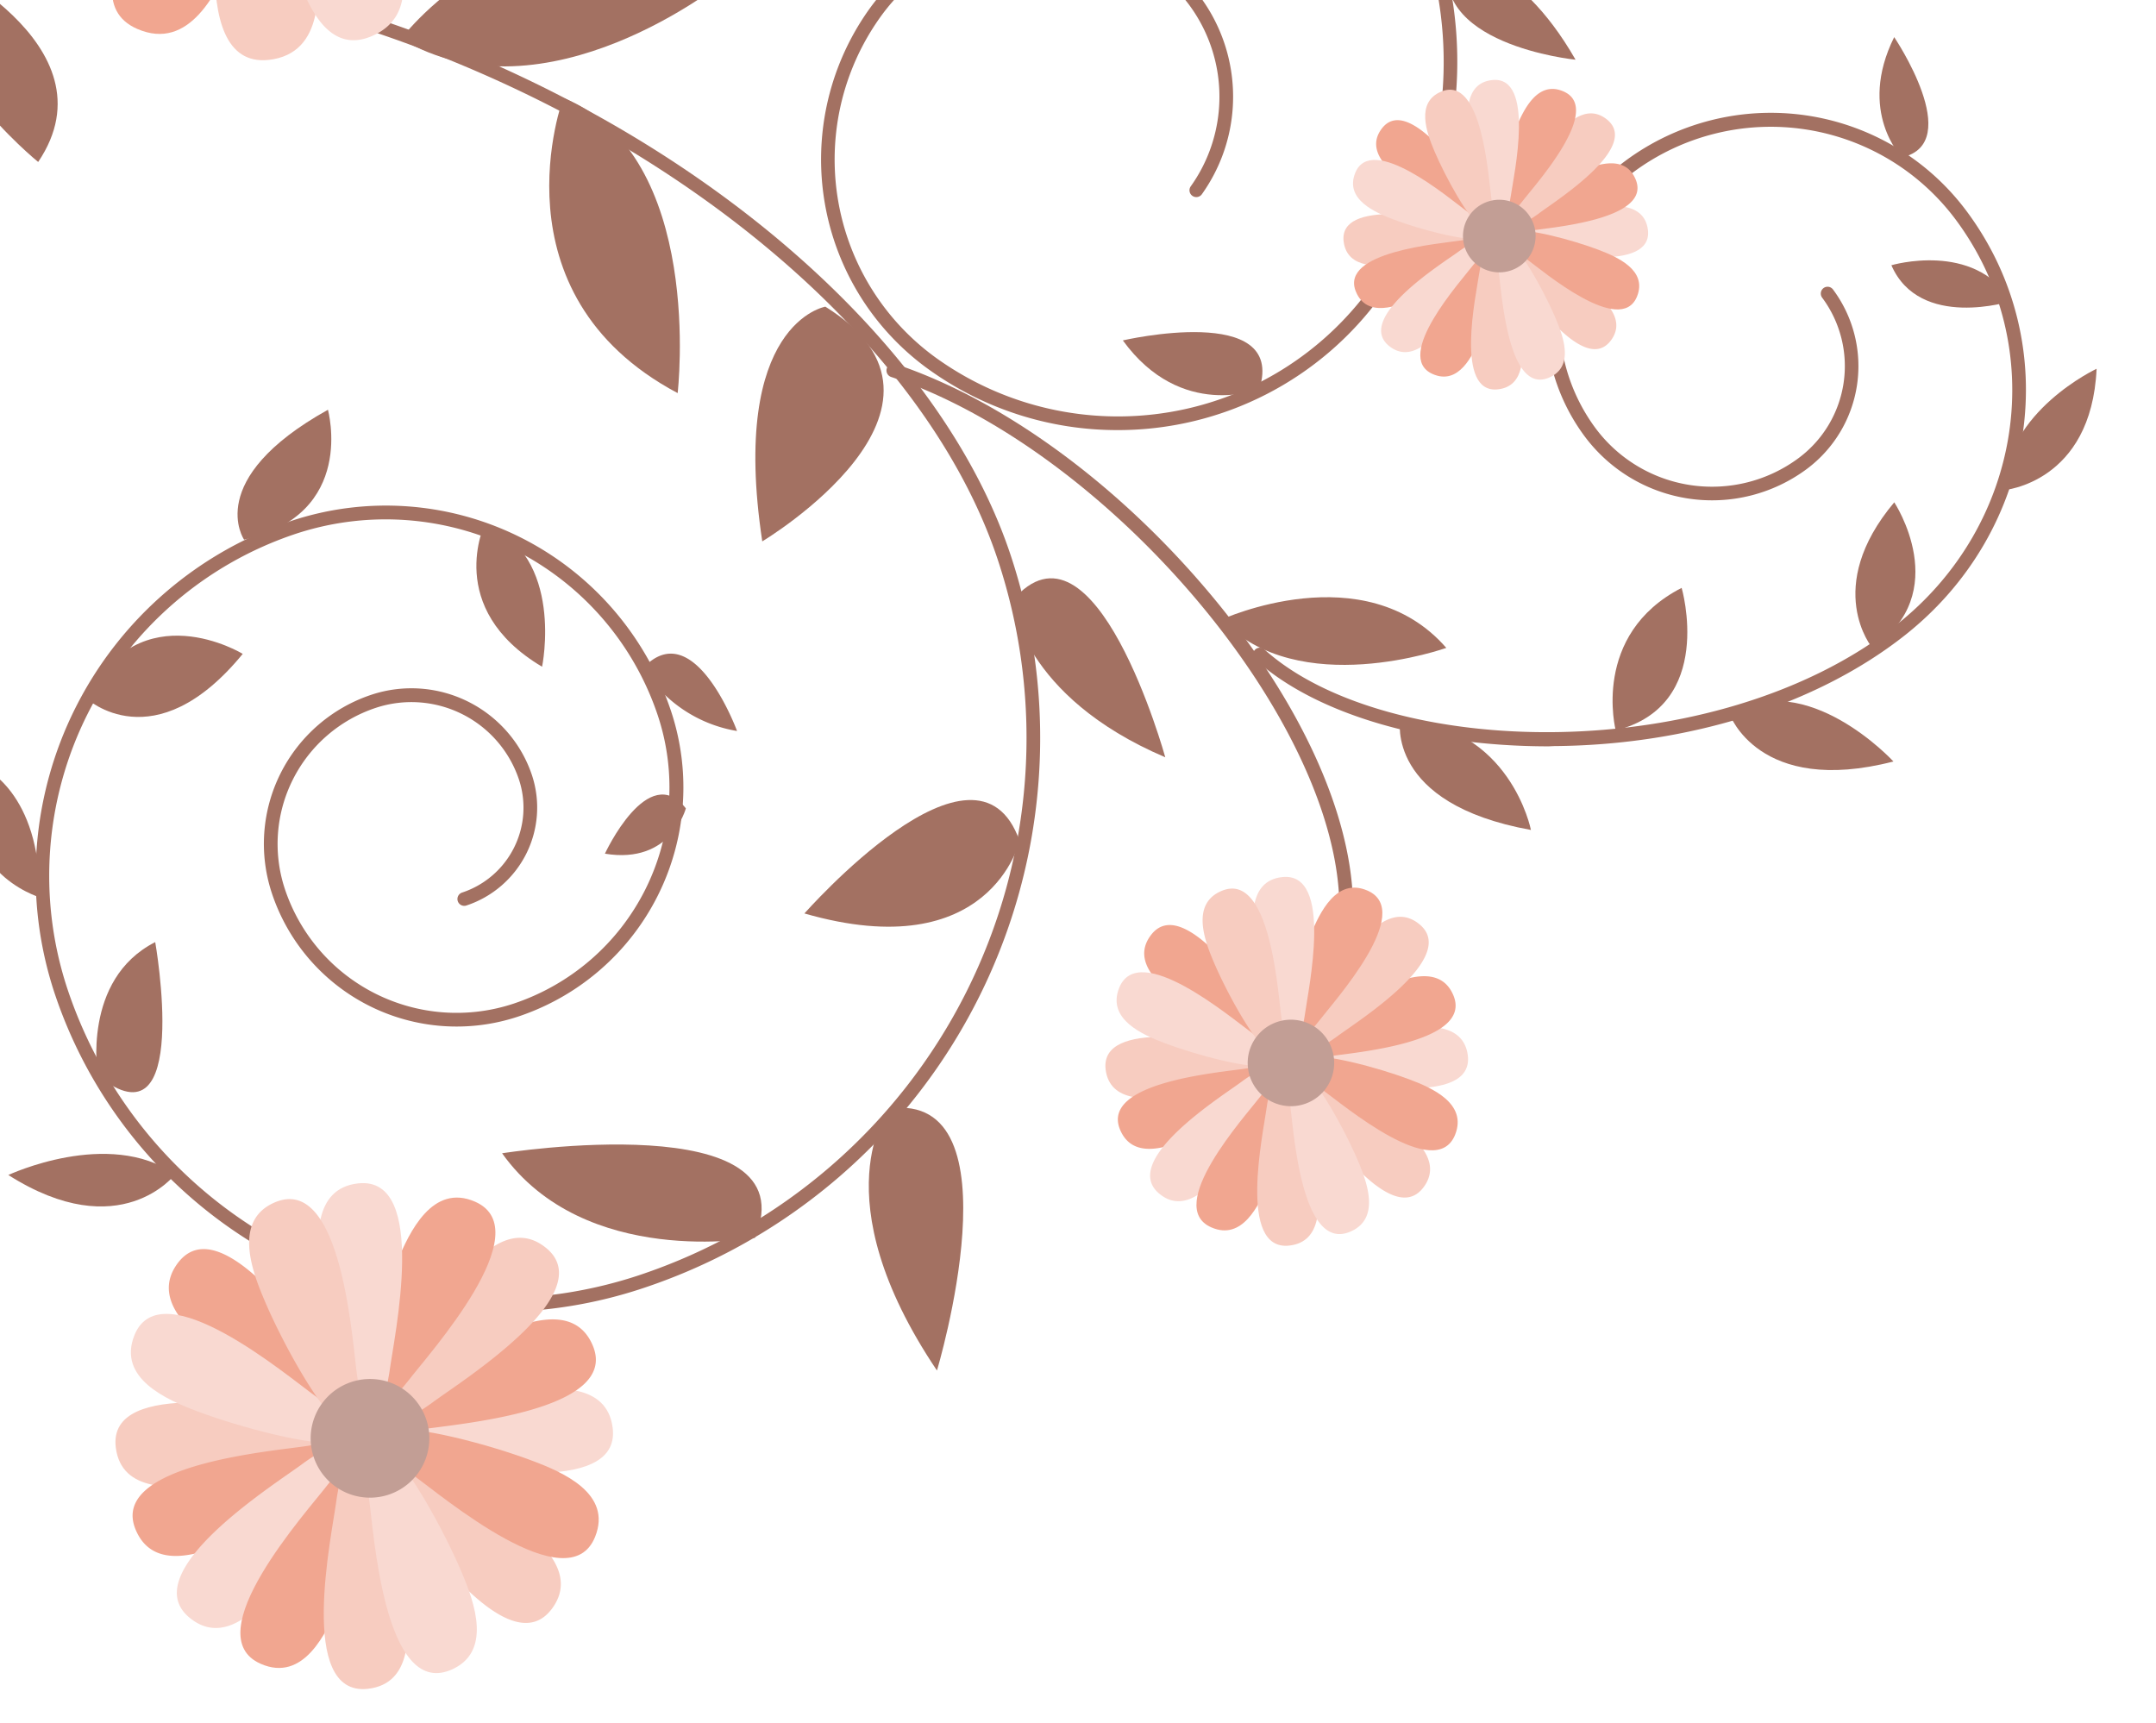 <svg id="PRINT" xmlns="http://www.w3.org/2000/svg" xmlns:xlink="http://www.w3.org/1999/xlink" viewBox="0 0 344.47 275.29">
  <defs>
    <clipPath id="clip-path">
      <rect x="-0.73" y="-0.72" width="345.18" height="273.18" style="fill: none"/>
    </clipPath>
  </defs>
  <title>sup-izq</title>
  <rect x="41.86" y="111.17" width="623.62" height="870.24" style="fill: none"/>
  <g style="clip-path: url(#clip-path)">
    <path d="M247.45,119.25c-19.75,0-37.23-5.16-46.89-13.86a1.09,1.09,0,0,1,1.46-1.62c19.54,17.61,72,18.89,100.92-3.89,20.42-16.08,24.6-44.54,9.52-64.8a36.85,36.85,0,0,0-51.52-7.55,29.28,29.28,0,0,0-6,40.91,23.2,23.2,0,0,0,32.43,4.75,18.31,18.31,0,0,0,3.76-25.63,1.1,1.1,0,0,1,.22-1.53,1.08,1.08,0,0,1,1.52.23,20.5,20.5,0,0,1-4.2,28.68,25.38,25.38,0,0,1-35.47-5.2,31.45,31.45,0,0,1,6.44-44,39,39,0,0,1,54.57,8c15.79,21.21,11.43,51-9.92,67.81-14.05,11.06-34.45,17.5-56,17.66Z" style="fill: #a37162"/>
    <path d="M79.34,209.63a74.48,74.48,0,0,1-70.64-51A59.77,59.77,0,0,1,46.6,83.21a48,48,0,0,1,60.63,30.46,38.6,38.6,0,0,1-24.51,48.78A31.11,31.11,0,0,1,43.43,142.7,25.1,25.1,0,0,1,59.36,111,20.3,20.3,0,0,1,85,123.88a16.48,16.48,0,0,1-10.45,20.79,1.09,1.09,0,1,1-.68-2.07,14.29,14.29,0,0,0,9.06-18,18.12,18.12,0,0,0-22.89-11.5A22.91,22.91,0,0,0,45.5,142,28.91,28.91,0,0,0,82,160.38a36.42,36.42,0,0,0,23.12-46A45.84,45.84,0,0,0,47.29,85.28,57.59,57.59,0,0,0,10.77,158,72.25,72.25,0,0,0,102,203.79,90.49,90.49,0,0,0,159.42,89.44c-9.16-27.68-36.54-55.11-73.24-73.38C37.86-8-18.15-12.22-67.49,4.51a1.09,1.09,0,0,1-1.38-.68,1.08,1.08,0,0,1,.68-1.38C-18.31-14.46,38.31-10.21,87.15,14.11c37.2,18.53,65,46.43,74.34,74.64a92.65,92.65,0,0,1-58.83,117.1A74.08,74.08,0,0,1,79.34,209.63Z" style="fill: #a37162"/>
    <path d="M178.55,68.72a51.56,51.56,0,0,1-29.89-9.5,41.32,41.32,0,0,1-9.75-57.8,33.67,33.67,0,0,1,46.75-7.89A26.83,26.83,0,0,1,192,31.07a1.09,1.09,0,0,1-1.77-1.27A24.66,24.66,0,0,0,184.4-4.69a31.48,31.48,0,0,0-43.72,7.38,39.11,39.11,0,0,0,9.24,54.75,49.82,49.82,0,0,0,69.17-11.67A61.38,61.38,0,0,0,229.78-.47a61.44,61.44,0,0,0-25.27-40.18C168.72-66,101.23-61.45,60.08-31a1.1,1.1,0,0,1-1.52-.23,1.08,1.08,0,0,1,.22-1.52c41.83-31,110.51-35.51,147-9.7A63.57,63.57,0,0,1,231.93-.84,63.6,63.6,0,0,1,220.86,47,51.91,51.91,0,0,1,178.55,68.72Z" style="fill: #a37162"/>
    <path d="M208.64,169.22a1.06,1.06,0,0,1-.56-.16,1.1,1.1,0,0,1-.37-1.5A43.19,43.19,0,0,0,214,145.32c.15-29.66-36.66-73.41-71.62-85.09a1.09,1.09,0,1,1,.69-2.07c17,5.69,35.21,18.91,49.89,36.27,14.83,17.53,23.29,36.09,23.22,50.9a45.41,45.41,0,0,1-6.58,23.36A1.11,1.11,0,0,1,208.64,169.22Z" style="fill: #a37162"/>
    <path d="M203.44,170.35c-2.16,1.86-10.75,4-16.09,4.78-3.82.55-10,1.13-10.7-4.22-1-8.27,17.95-4.43,21.89-4,1,.12,5.72.82,5.68,2.31C204.21,169.64,203.86,170,203.44,170.35Z" style="fill: #f7ccc0"/>
    <path d="M204.6,172.66c-1.57,2.38-9.26,6.8-14.17,9-3.53,1.57-9.36,3.83-11.46-1.13-3.25-7.67,16.07-9.17,20-9.79,1-.16,5.73-.77,6.1.67A1.82,1.82,0,0,1,204.6,172.66Z" style="fill: #f1a690"/>
    <path d="M207.73,169.19c2.16-1.86,10.76-4,16.09-4.78,3.82-.55,10-1.13,10.7,4.22,1,8.27-18,4.43-21.89,4-1-.12-5.72-.82-5.68-2.31C207,169.9,207.31,169.55,207.73,169.19Z" style="fill: #f9d9d1"/>
    <path d="M206.57,166.88c1.57-2.38,9.26-6.8,14.17-9,3.53-1.57,9.36-3.83,11.46,1.13,3.25,7.67-16.07,9.17-20,9.79-1,.16-5.73.77-6.1-.67A1.82,1.82,0,0,1,206.57,166.88Z" style="fill: #f1a690"/>
    <path d="M207.72,166.52c.29-2.84,5.05-10.31,8.39-14.54,2.4-3,6.52-7.72,10.68-4.3,6.43,5.29-10,15.56-13.17,17.93-.81.6-4.72,3.34-5.72,2.23A1.81,1.81,0,0,1,207.72,166.52Z" style="fill: #f7ccc0"/>
    <path d="M205.29,165.63c-.5-2.8,2-11.29,4.11-16.27,1.47-3.57,4.15-9.21,9.09-7.06,7.63,3.34-5.36,17.71-7.77,20.85-.62.8-3.63,4.5-4.89,3.71C205.51,166.66,205.39,166.18,205.29,165.63Z" style="fill: #f1a690"/>
    <path d="M204.3,171.9c-.28,2.83-5.05,10.31-8.39,14.53-2.39,3-6.51,7.73-10.67,4.31-6.44-5.3,10-15.57,13.17-17.93.81-.61,4.71-3.34,5.71-2.24A1.75,1.75,0,0,1,204.3,171.9Z" style="fill: #f9d9d1"/>
    <path d="M206.73,172.78c.5,2.81-2,11.3-4.1,16.27-1.48,3.57-4.16,9.22-9.09,7.06-7.64-3.33,5.36-17.7,7.77-20.84.61-.8,3.62-4.5,4.88-3.71C206.52,171.76,206.63,172.23,206.73,172.78Z" style="fill: #f1a690"/>
    <path d="M207.93,171.33c2.85.19,10.47,4.71,14.8,7.91,3.11,2.3,7.94,6.26,4.66,10.53-5.08,6.6-15.89-9.48-18.36-12.57-.62-.79-3.49-4.61-2.41-5.64A1.71,1.71,0,0,1,207.93,171.33Z" style="fill: #f7ccc0"/>
    <path d="M208.74,168.88c2.78-.59,11.35,1.67,16.4,3.57,3.61,1.35,9.34,3.85,7.35,8.85-3.09,7.74-17.87-4.78-21.09-7.08-.82-.59-4.62-3.48-3.87-4.77C207.72,169.12,208.19,169,208.74,168.88Z" style="fill: #f1a690"/>
    <path d="M203.36,167.81c-2.84-.19-10.47-4.7-14.8-7.91-3.1-2.29-7.93-6.25-4.65-10.52,5.08-6.61,15.89,9.47,18.35,12.57.63.79,3.49,4.6,2.42,5.64A1.77,1.77,0,0,1,203.36,167.81Z" style="fill: #f1a690"/>
    <path d="M202.56,170.27c-2.79.59-11.36-1.67-16.4-3.57-3.61-1.36-9.34-3.85-7.35-8.85,3.09-7.75,17.87,4.77,21.09,7.08.82.59,4.62,3.47,3.87,4.76C203.58,170,203.1,170.15,202.56,170.27Z" style="fill: #f9d9d1"/>
    <path d="M205,166.94c-1.82-2.18-3.84-10.82-4.52-16.16-.49-3.83-1-10.06,4.38-10.64,8.28-.9,4.15,18,3.62,22-.14,1-.91,5.71-2.4,5.65C205.73,167.72,205.39,167.37,205,166.94Z" style="fill: #f9d9d1"/>
    <path d="M202.71,168.06c-2.36-1.6-6.66-9.36-8.77-14.31-1.52-3.55-3.68-9.41,1.31-11.43,7.72-3.13,8.91,16.2,9.47,20.13.15,1,.69,5.73-.76,6.08A1.77,1.77,0,0,1,202.71,168.06Z" style="fill: #f7ccc0"/>
    <path d="M205.84,172.22c1.83,2.19,3.84,10.82,4.53,16.16.49,3.83,1,10.06-4.39,10.64-8.28.9-4.14-18-3.61-22,.13-1,.91-5.7,2.39-5.65C205.15,171.44,205.48,171.79,205.84,172.22Z" style="fill: #f7ccc0"/>
    <path d="M208.17,171.1c2.35,1.61,6.65,9.36,8.77,14.31,1.51,3.55,3.68,9.41-1.31,11.43-7.72,3.13-8.92-16.2-9.48-20.12-.14-1-.68-5.74.77-6.09A1.77,1.77,0,0,1,208.17,171.1Z" style="fill: #f9d9d1"/>
    <path d="M206.05,162.93a6.91,6.91,0,1,1-6.7,7.12A6.91,6.91,0,0,1,206.05,162.93Z" style="fill: #c29e95"/>
    <path d="M237.19,38.15c-1.81,1.56-9,3.36-13.51,4-3.2.46-8.42.94-9-3.54-.87-6.94,15.07-3.72,18.37-3.33.84.1,4.8.69,4.77,1.94C237.83,37.55,237.54,37.84,237.19,38.15Z" style="fill: #f7ccc0"/>
    <path d="M238.15,40.08c-1.31,2-7.76,5.71-11.89,7.55-3,1.32-7.85,3.21-9.61-1-2.73-6.44,13.48-7.69,16.77-8.21.83-.14,4.8-.65,5.11.56C238.62,39.34,238.41,39.69,238.15,40.08Z" style="fill: #f1a690"/>
    <path d="M240.78,37.17c1.81-1.56,9-3.36,13.51-4,3.2-.46,8.42-.94,9,3.54.87,6.94-15.07,3.72-18.37,3.32-.84-.1-4.8-.68-4.77-1.93C240.14,37.77,240.43,37.48,240.78,37.17Z" style="fill: #f9d9d1"/>
    <path d="M239.82,35.23c1.31-2,7.76-5.7,11.89-7.54,3-1.32,7.85-3.21,9.61.95,2.73,6.44-13.48,7.69-16.77,8.21-.83.14-4.8.65-5.11-.56A1.48,1.48,0,0,1,239.82,35.23Z" style="fill: #f1a690"/>
    <path d="M240.78,34.93c.24-2.38,4.24-8.65,7-12.2,2-2.54,5.47-6.48,9-3.61,5.4,4.44-8.39,13.06-11,15.05-.68.5-4,2.8-4.8,1.87A1.49,1.49,0,0,1,240.78,34.93Z" style="fill: #f7ccc0"/>
    <path d="M238.74,34.19c-.42-2.36,1.71-9.48,3.44-13.66,1.24-3,3.49-7.73,7.63-5.92,6.41,2.8-4.49,14.86-6.52,17.49-.51.67-3,3.78-4.1,3.12A1.48,1.48,0,0,1,238.74,34.19Z" style="fill: #f1a690"/>
    <path d="M237.91,39.45c-.24,2.38-4.24,8.65-7,12.19-2,2.54-5.47,6.49-9,3.62-5.4-4.45,8.38-13.07,11.05-15,.68-.51,4-2.8,4.8-1.88A1.51,1.51,0,0,1,237.91,39.45Z" style="fill: #f9d9d1"/>
    <path d="M240,40.19c.42,2.35-1.72,9.48-3.45,13.65-1.24,3-3.49,7.74-7.63,5.93-6.41-2.8,4.5-14.86,6.52-17.5.52-.67,3.05-3.77,4.11-3.11C239.77,39.33,239.86,39.73,240,40.19Z" style="fill: #f1a690"/>
    <path d="M241,39c2.38.16,8.78,4,12.42,6.64,2.6,1.93,6.66,5.25,3.9,8.83C253,60,244,46.49,241.88,43.89c-.53-.66-2.93-3.86-2-4.73A1.5,1.5,0,0,1,241,39Z" style="fill: #f7ccc0"/>
    <path d="M241.63,36.91c2.34-.5,9.53,1.4,13.76,3,3,1.15,7.84,3.24,6.17,7.44-2.59,6.49-15-4-17.7-6-.68-.49-3.87-2.91-3.24-4C240.78,37.12,241.17,37,241.63,36.91Z" style="fill: #f1a690"/>
    <path d="M237.12,36c-2.38-.16-8.79-4-12.42-6.64-2.61-1.93-6.66-5.25-3.91-8.84,4.27-5.54,13.34,8,15.41,10.56.52.66,2.93,3.86,2,4.73A1.5,1.5,0,0,1,237.12,36Z" style="fill: #f1a690"/>
    <path d="M236.45,38.08c-2.34.49-9.54-1.4-13.77-3-3-1.14-7.84-3.23-6.16-7.43,2.58-6.5,15,4,17.69,6,.69.49,3.88,2.91,3.25,4C237.3,37.87,236.9,38,236.45,38.08Z" style="fill: #f9d9d1"/>
    <path d="M238.52,35.29c-1.53-1.84-3.22-9.08-3.8-13.57-.41-3.21-.81-8.44,3.68-8.93,6.95-.75,3.48,15.13,3,18.42-.12.84-.76,4.79-2,4.74C239.11,35.94,238.82,35.64,238.52,35.29Z" style="fill: #f9d9d1"/>
    <path d="M236.57,36.22c-2-1.34-5.58-7.85-7.36-12-1.27-3-3.09-7.9,1.1-9.6,6.48-2.63,7.48,13.6,7.95,16.89.12.84.58,4.82-.64,5.11C237.31,36.7,237,36.49,236.57,36.22Z" style="fill: #f7ccc0"/>
    <path d="M239.2,39.72c1.53,1.83,3.22,9.07,3.8,13.56.41,3.21.81,8.44-3.68,8.93-6.95.76-3.48-15.13-3-18.42.12-.84.77-4.79,2-4.74C238.62,39.06,238.9,39.36,239.2,39.72Z" style="fill: #f7ccc0"/>
    <path d="M241.15,38.78c2,1.34,5.59,7.85,7.36,12,1.28,3,3.09,7.89-1.1,9.59-6.48,2.63-7.48-13.6-7.95-16.89-.12-.84-.57-4.82.64-5.11A1.47,1.47,0,0,1,241.15,38.78Z" style="fill: #f9d9d1"/>
    <path d="M239.37,31.92a5.8,5.8,0,1,1-5.62,6A5.8,5.8,0,0,1,239.37,31.92Z" style="fill: #c29e95"/>
    <path d="M55.25,230.51c-3,2.56-14.75,5.5-22.06,6.56-5.24.75-13.78,1.54-14.69-5.79-1.41-11.34,24.63-6.07,30-5.43,1.37.17,7.84,1.13,7.79,3.17C56.31,229.54,55.83,230,55.25,230.51Z" style="fill: #f7ccc0"/>
    <path d="M56.84,233.68C54.69,237,44.15,243,37.4,246c-4.84,2.16-12.83,5.25-15.71-1.55-4.46-10.52,22-12.57,27.4-13.42,1.37-.22,7.86-1.06,8.37.91A2.43,2.43,0,0,1,56.84,233.68Z" style="fill: #f1a690"/>
    <path d="M61.14,228.92c3-2.55,14.75-5.5,22.06-6.55,5.24-.76,13.78-1.55,14.69,5.78,1.41,11.34-24.63,6.08-30,5.43-1.37-.16-7.84-1.12-7.79-3.16C60.08,229.89,60.56,229.42,61.14,228.92Z" style="fill: #f9d9d1"/>
    <path d="M59.55,225.75c2.15-3.26,12.69-9.32,19.44-12.33,4.83-2.16,12.83-5.25,15.71,1.55,4.46,10.53-22,12.57-27.4,13.43-1.37.22-7.86,1.06-8.37-.92A2.43,2.43,0,0,1,59.55,225.75Z" style="fill: #f1a690"/>
    <path d="M61.12,225.25c.4-3.88,6.93-14.14,11.52-19.93,3.28-4.15,8.93-10.6,14.64-5.9,8.82,7.26-13.71,21.35-18.07,24.59-1.11.83-6.47,4.58-7.84,3.06A2.46,2.46,0,0,1,61.12,225.25Z" style="fill: #f7ccc0"/>
    <path d="M57.79,224c-.68-3.84,2.8-15.49,5.63-22.32,2-4.89,5.7-12.63,12.47-9.68,10.48,4.58-7.35,24.29-10.65,28.6-.85,1.09-5,6.17-6.71,5.08C58.09,225.45,57.93,224.79,57.79,224Z" style="fill: #f1a690"/>
    <path d="M56.44,232.64c-.39,3.89-6.93,14.14-11.51,19.93-3.29,4.16-8.94,10.6-14.64,5.91-8.83-7.26,13.7-21.35,18.06-24.6,1.11-.82,6.47-4.58,7.84-3.06A2.46,2.46,0,0,1,56.44,232.64Z" style="fill: #f9d9d1"/>
    <path d="M59.77,233.85c.68,3.85-2.8,15.5-5.63,22.32-2,4.89-5.7,12.64-12.47,9.68-10.48-4.57,7.35-24.28,10.66-28.59.84-1.1,5-6.18,6.7-5.09C59.47,232.45,59.63,233.1,59.77,233.85Z" style="fill: #f1a690"/>
    <path d="M61.42,231.86c3.9.26,14.36,6.46,20.3,10.85,4.26,3.15,10.88,8.59,6.38,14.44-7,9.06-21.79-13-25.17-17.25-.87-1.08-4.79-6.31-3.32-7.73A2.45,2.45,0,0,1,61.42,231.86Z" style="fill: #f7ccc0"/>
    <path d="M62.52,228.49c3.82-.81,15.58,2.29,22.49,4.9,5,1.86,12.82,5.28,10.08,12.14-4.22,10.62-24.51-6.55-28.92-9.71-1.13-.81-6.33-4.77-5.31-6.54C61.13,228.83,61.77,228.65,62.52,228.49Z" style="fill: #f1a690"/>
    <path d="M55.15,227c-3.9-.26-14.36-6.45-20.3-10.85C30.59,213,24,207.6,28.46,201.74c7-9.05,21.79,13,25.18,17.25.86,1.08,4.79,6.32,3.32,7.74A2.41,2.41,0,0,1,55.15,227Z" style="fill: #f1a690"/>
    <path d="M54.05,230.4c-3.83.81-15.58-2.29-22.5-4.89-4.95-1.87-12.81-5.29-10.08-12.15,4.23-10.62,24.51,6.55,28.93,9.72,1.12.8,6.33,4.76,5.3,6.53C55.44,230.06,54.79,230.24,54.05,230.4Z" style="fill: #f9d9d1"/>
    <path d="M57.44,225.84c-2.51-3-5.27-14.84-6.21-22.17-.67-5.25-1.33-13.8,6-14.59,11.36-1.24,5.69,24.72,5,30.1C62,220.55,61,227,58.91,226.93,58.39,226.91,57.93,226.42,57.44,225.84Z" style="fill: #f9d9d1"/>
    <path d="M54.25,227.37c-3.23-2.2-9.13-12.83-12-19.62-2.08-4.87-5-12.91,1.79-15.69,10.59-4.29,12.23,22.23,13,27.61.2,1.37.94,7.87-1,8.35A2.42,2.42,0,0,1,54.25,227.37Z" style="fill: #f7ccc0"/>
    <path d="M58.54,233.08c2.51,3,5.28,14.84,6.21,22.17.68,5.25,1.34,13.79-6,14.59-11.36,1.24-5.69-24.72-5-30.11.18-1.37,1.25-7.82,3.29-7.74C57.59,232,58.05,232.49,58.54,233.08Z" style="fill: #f7ccc0"/>
    <path d="M61.74,231.55c3.23,2.19,9.12,12.83,12,19.62,2.08,4.87,5,12.91-1.8,15.69-10.59,4.29-12.23-22.24-13-27.61-.19-1.37-.94-7.87,1.05-8.35C60.53,230.77,61.11,231.12,61.74,231.55Z" style="fill: #f9d9d1"/>
    <path d="M58.83,220.34a9.48,9.48,0,1,1-9.19,9.77A9.48,9.48,0,0,1,58.83,220.34Z" style="fill: #c29e95"/>
    <path d="M90,15.65S78.31,46.88,108.27,62.81C108.27,62.81,112.72,24.77,90,15.65Z" style="fill: #a37162"/>
    <path d="M142.1,177.11s-11.15,14,7.6,41.87C149.7,219,163.07,174.36,142.1,177.11Z" style="fill: #a37162"/>
    <path d="M162.9,134.37s-4.64,20.14-34.38,11.58C128.52,146,156,114.58,162.9,134.37Z" style="fill: #a37162"/>
    <path d="M120.63,197.77s-27.21,5-40.41-13.5C80.22,184.27,129.45,176.45,120.63,197.77Z" style="fill: #a37162"/>
    <path d="M161.73,96s1.51,15.22,24.45,25C186.18,121,174.93,80.31,161.73,96Z" style="fill: #a37162"/>
    <path d="M131.87,49s-15.36,2.58-10.08,37.5C121.79,86.5,157.62,65.05,131.87,49Z" style="fill: #a37162"/>
    <path d="M15.62,171.86s-2.57-15.36,9.18-21.33C24.8,150.53,30.73,184,15.62,171.86Z" style="fill: #a37162"/>
    <path d="M13.78,111.57s10.84,10.19,25-7.09C38.82,104.48,22.38,94.46,13.78,111.57Z" style="fill: #a37162"/>
    <path d="M39,86.23s-6.61-9.62,13.4-20.76C52.37,65.47,57.09,82.17,39,86.23Z" style="fill: #a37162"/>
    <path d="M77.49,83.65s-6.61,13.53,9.12,22.88C86.61,106.53,90.28,88.87,77.49,83.65Z" style="fill: #a37162"/>
    <path d="M102.76,106.73a21.84,21.84,0,0,0,15,10.07S110.91,98.06,102.76,106.73Z" style="fill: #a37162"/>
    <path d="M6.33,143.37s-14.87-4.45-9.06-20.77C-2.73,122.6,6.52,126.52,6.33,143.37Z" style="fill: #a37162"/>
    <path d="M28,187.62s-8.77,11.5-26.67.12C1.37,187.74,17.28,180.23,28,187.62Z" style="fill: #a37162"/>
    <path d="M109.58,129.16s-2.35,9-12.93,7.24C96.65,136.4,103.56,121.45,109.58,129.16Z" style="fill: #a37162"/>
    <path d="M201.22,62.14s-12.48,5.12-21.82-7.75C179.4,54.39,205.53,48.32,201.22,62.14Z" style="fill: #a37162"/>
    <path d="M231.73-7.22s10.53.21,20,16.76C251.71,9.54,227.43,7.12,231.73-7.22Z" style="fill: #a37162"/>
    <path d="M195.15,99s22.84-10.52,35.93,4.52C231.08,103.51,207.48,112,195.15,99Z" style="fill: #a37162"/>
    <path d="M258.15,116.71s-4-15.31,10.53-22.78C268.68,93.93,274.17,112.71,258.15,116.71Z" style="fill: #a37162"/>
    <path d="M223.71,115s-2.39,13.41,20.89,17.61C244.6,132.57,241.28,115.83,223.71,115Z" style="fill: #a37162"/>
    <path d="M299.15,103.53s-8-9.58,3.5-23.27C302.65,80.26,312.22,94.71,299.15,103.53Z" style="fill: #a37162"/>
    <path d="M276.32,114.05s4.61,13.19,26.2,7.62C302.52,121.67,288.72,106.65,276.32,114.05Z" style="fill: #a37162"/>
    <path d="M320.14,78.32s14-1.13,14.84-19.4C335,58.92,320.45,65.68,320.14,78.32Z" style="fill: #a37162"/>
    <path d="M321.32,48.11s-14.6,4.66-19.13-5.73C302.19,42.38,315.41,38.47,321.32,48.11Z" style="fill: #a37162"/>
    <path d="M303.88,25.15s-7.17-7.27-1.24-19.22C302.64,5.93,314.05,22.83,303.88,25.15Z" style="fill: #a37162"/>
    <path d="M-11.61-6.83S18.83,7,6.1,25.88C6.1,25.88-14.85,8.94-11.61-6.83Z" style="fill: #a37162"/>
    <path d="M64.08,6.2S85.27-22.09,115.68-3C115.68-3,87.15,20,64.08,6.2Z" style="fill: #a37162"/>
    <path d="M44.19-34.75C45-30,40.75-15.69,37.27-7.29c-2.49,6-7,15.54-15.34,11.91C9-1,31-25.26,35-30.56c1-1.35,6.12-7.6,8.25-6.26C43.83-36.48,44-35.68,44.19-34.75Z" style="fill: #f1a690"/>
    <path d="M42.69-35.7C45.77-32,49.18-17.45,50.33-8.43c.83,6.46,1.64,17-7.39,18-14,1.52-7-30.42-6.11-37,.23-1.68,1.53-9.63,4-9.53C41.52-37,42.09-36.42,42.69-35.7Z" style="fill: #f7ccc0"/>
    <path d="M46.62-37.59c4,2.71,11.22,15.79,14.8,24.15,2.56,6,6.21,15.88-2.21,19.29-13,5.29-15-27.35-16-34C43-29.8,42.06-37.8,44.51-38.39A3,3,0,0,1,46.62-37.59Z" style="fill: #f9d9d1"/>
  </g>
</svg>
